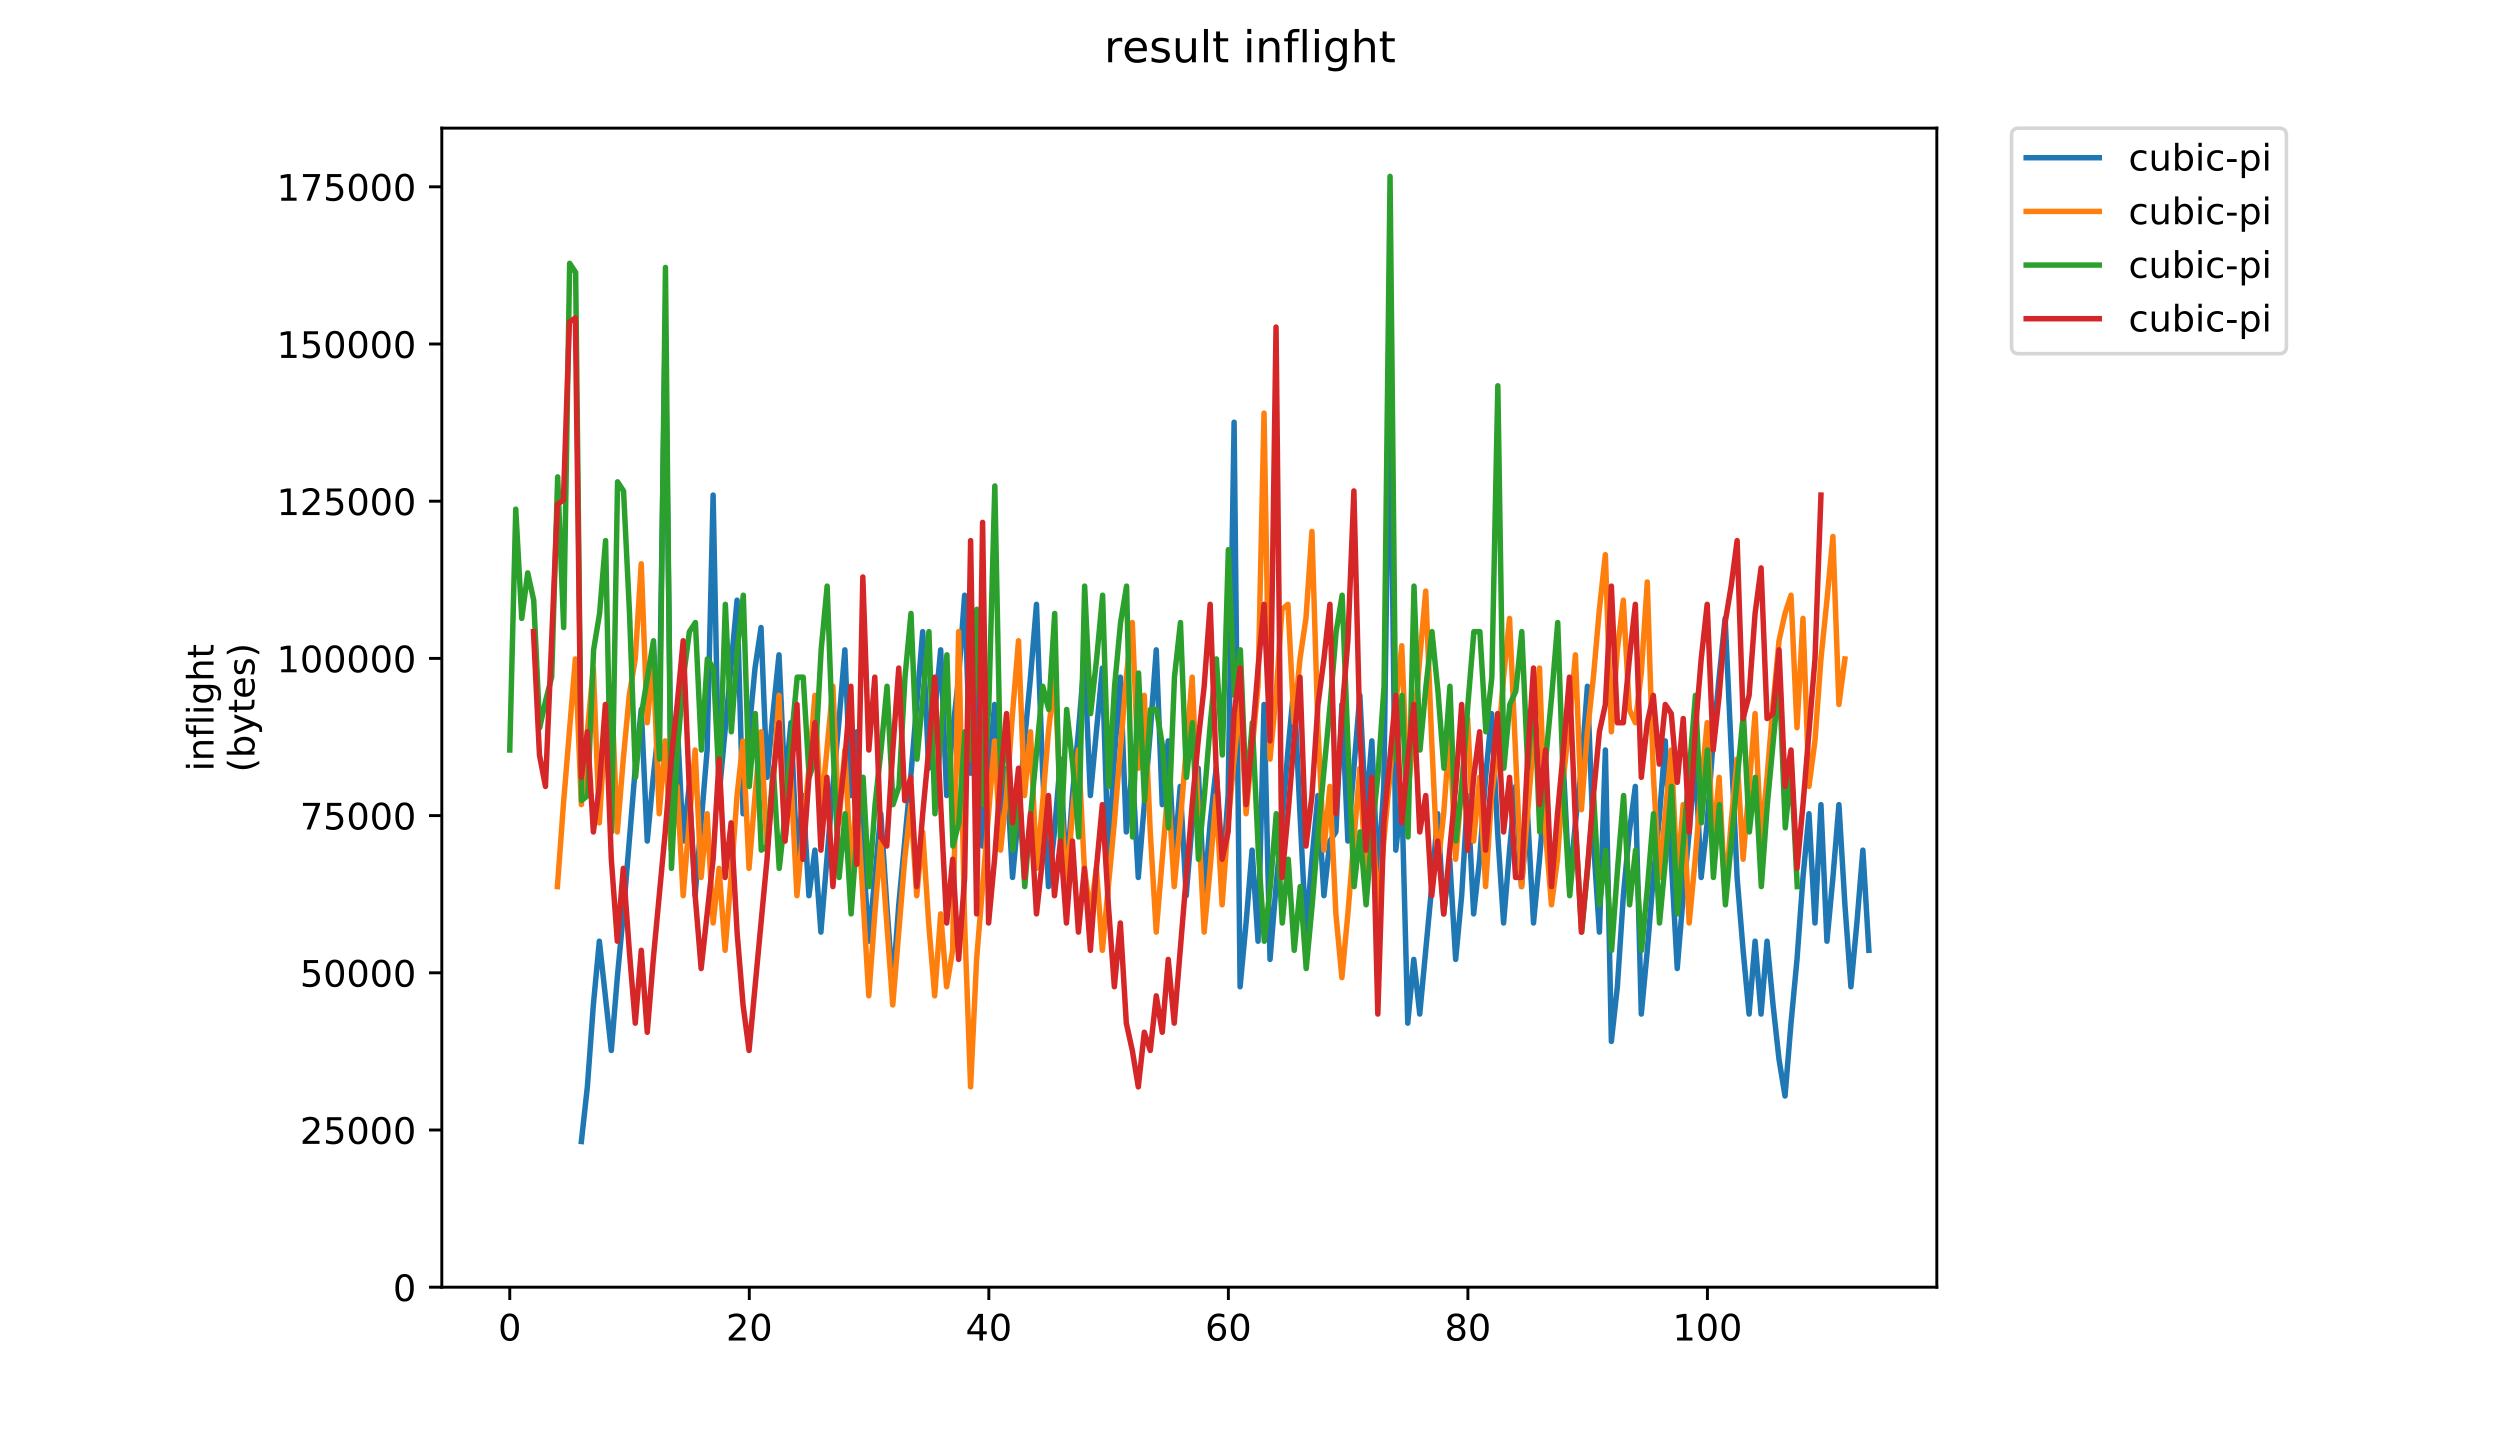 <?xml version="1.0" encoding="utf-8" standalone="no"?>
<!DOCTYPE svg PUBLIC "-//W3C//DTD SVG 1.1//EN"
  "http://www.w3.org/Graphics/SVG/1.1/DTD/svg11.dtd">
<!-- Created with matplotlib (https://matplotlib.org/) -->
<svg height="396pt" version="1.1" viewBox="0 0 684 396" width="684pt" xmlns="http://www.w3.org/2000/svg" xmlns:xlink="http://www.w3.org/1999/xlink">
 <defs>
  <style type="text/css">
*{stroke-linecap:butt;stroke-linejoin:round;}
  </style>
 </defs>
 <g id="figure_1">
  <g id="patch_1">
   <path d="M 0 396 
L 684 396 
L 684 0 
L 0 0 
z
" style="fill:#ffffff;"/>
  </g>
  <g id="axes_1">
   <g id="patch_2">
    <path d="M 120.879 352.174 
L 529.913 352.174 
L 529.913 35.062 
L 120.879 35.062 
z
" style="fill:#ffffff;"/>
   </g>
   <g id="matplotlib.axis_1">
    <g id="xtick_1">
     <g id="line2d_1">
      <defs>
       <path d="M 0 0 
L 0 3.5 
" id="m57d7cd9135" style="stroke:#000000;stroke-width:0.8;"/>
      </defs>
      <g>
       <use style="stroke:#000000;stroke-width:0.8;" x="139.471" xlink:href="#m57d7cd9135" y="352.174"/>
      </g>
     </g>
     <g id="text_1">
      <!-- 0 -->
      <defs>
       <path d="M 31.781 66.406 
Q 24.172 66.406 20.328 58.906 
Q 16.5 51.422 16.5 36.375 
Q 16.5 21.391 20.328 13.891 
Q 24.172 6.391 31.781 6.391 
Q 39.453 6.391 43.281 13.891 
Q 47.125 21.391 47.125 36.375 
Q 47.125 51.422 43.281 58.906 
Q 39.453 66.406 31.781 66.406 
z
M 31.781 74.219 
Q 44.047 74.219 50.516 64.516 
Q 56.984 54.828 56.984 36.375 
Q 56.984 17.969 50.516 8.266 
Q 44.047 -1.422 31.781 -1.422 
Q 19.531 -1.422 13.062 8.266 
Q 6.594 17.969 6.594 36.375 
Q 6.594 54.828 13.062 64.516 
Q 19.531 74.219 31.781 74.219 
z
" id="DejaVuSans-48"/>
      </defs>
      <g transform="translate(136.29 366.773)scale(0.1 -0.1)">
       <use xlink:href="#DejaVuSans-48"/>
      </g>
     </g>
    </g>
    <g id="xtick_2">
     <g id="line2d_2">
      <g>
       <use style="stroke:#000000;stroke-width:0.8;" x="205.007" xlink:href="#m57d7cd9135" y="352.174"/>
      </g>
     </g>
     <g id="text_2">
      <!-- 20 -->
      <defs>
       <path d="M 19.188 8.297 
L 53.609 8.297 
L 53.609 0 
L 7.328 0 
L 7.328 8.297 
Q 12.938 14.109 22.625 23.891 
Q 32.328 33.688 34.812 36.531 
Q 39.547 41.844 41.422 45.531 
Q 43.312 49.219 43.312 52.781 
Q 43.312 58.594 39.234 62.25 
Q 35.156 65.922 28.609 65.922 
Q 23.969 65.922 18.812 64.312 
Q 13.672 62.703 7.812 59.422 
L 7.812 69.391 
Q 13.766 71.781 18.938 73 
Q 24.125 74.219 28.422 74.219 
Q 39.75 74.219 46.484 68.547 
Q 53.219 62.891 53.219 53.422 
Q 53.219 48.922 51.531 44.891 
Q 49.859 40.875 45.406 35.406 
Q 44.188 33.984 37.641 27.219 
Q 31.109 20.453 19.188 8.297 
z
" id="DejaVuSans-50"/>
      </defs>
      <g transform="translate(198.645 366.773)scale(0.1 -0.1)">
       <use xlink:href="#DejaVuSans-50"/>
       <use x="63.623" xlink:href="#DejaVuSans-48"/>
      </g>
     </g>
    </g>
    <g id="xtick_3">
     <g id="line2d_3">
      <g>
       <use style="stroke:#000000;stroke-width:0.8;" x="270.544" xlink:href="#m57d7cd9135" y="352.174"/>
      </g>
     </g>
     <g id="text_3">
      <!-- 40 -->
      <defs>
       <path d="M 37.797 64.312 
L 12.891 25.391 
L 37.797 25.391 
z
M 35.203 72.906 
L 47.609 72.906 
L 47.609 25.391 
L 58.016 25.391 
L 58.016 17.188 
L 47.609 17.188 
L 47.609 0 
L 37.797 0 
L 37.797 17.188 
L 4.891 17.188 
L 4.891 26.703 
z
" id="DejaVuSans-52"/>
      </defs>
      <g transform="translate(264.181 366.773)scale(0.1 -0.1)">
       <use xlink:href="#DejaVuSans-52"/>
       <use x="63.623" xlink:href="#DejaVuSans-48"/>
      </g>
     </g>
    </g>
    <g id="xtick_4">
     <g id="line2d_4">
      <g>
       <use style="stroke:#000000;stroke-width:0.8;" x="336.08" xlink:href="#m57d7cd9135" y="352.174"/>
      </g>
     </g>
     <g id="text_4">
      <!-- 60 -->
      <defs>
       <path d="M 33.016 40.375 
Q 26.375 40.375 22.484 35.828 
Q 18.609 31.297 18.609 23.391 
Q 18.609 15.531 22.484 10.953 
Q 26.375 6.391 33.016 6.391 
Q 39.656 6.391 43.531 10.953 
Q 47.406 15.531 47.406 23.391 
Q 47.406 31.297 43.531 35.828 
Q 39.656 40.375 33.016 40.375 
z
M 52.594 71.297 
L 52.594 62.312 
Q 48.875 64.062 45.094 64.984 
Q 41.312 65.922 37.594 65.922 
Q 27.828 65.922 22.672 59.328 
Q 17.531 52.734 16.797 39.406 
Q 19.672 43.656 24.016 45.922 
Q 28.375 48.188 33.594 48.188 
Q 44.578 48.188 50.953 41.516 
Q 57.328 34.859 57.328 23.391 
Q 57.328 12.156 50.688 5.359 
Q 44.047 -1.422 33.016 -1.422 
Q 20.359 -1.422 13.672 8.266 
Q 6.984 17.969 6.984 36.375 
Q 6.984 53.656 15.188 63.938 
Q 23.391 74.219 37.203 74.219 
Q 40.922 74.219 44.703 73.484 
Q 48.484 72.75 52.594 71.297 
z
" id="DejaVuSans-54"/>
      </defs>
      <g transform="translate(329.717 366.773)scale(0.1 -0.1)">
       <use xlink:href="#DejaVuSans-54"/>
       <use x="63.623" xlink:href="#DejaVuSans-48"/>
      </g>
     </g>
    </g>
    <g id="xtick_5">
     <g id="line2d_5">
      <g>
       <use style="stroke:#000000;stroke-width:0.8;" x="401.616" xlink:href="#m57d7cd9135" y="352.174"/>
      </g>
     </g>
     <g id="text_5">
      <!-- 80 -->
      <defs>
       <path d="M 31.781 34.625 
Q 24.75 34.625 20.719 30.859 
Q 16.703 27.094 16.703 20.516 
Q 16.703 13.922 20.719 10.156 
Q 24.75 6.391 31.781 6.391 
Q 38.812 6.391 42.859 10.172 
Q 46.922 13.969 46.922 20.516 
Q 46.922 27.094 42.891 30.859 
Q 38.875 34.625 31.781 34.625 
z
M 21.922 38.812 
Q 15.578 40.375 12.031 44.719 
Q 8.5 49.078 8.5 55.328 
Q 8.5 64.062 14.719 69.141 
Q 20.953 74.219 31.781 74.219 
Q 42.672 74.219 48.875 69.141 
Q 55.078 64.062 55.078 55.328 
Q 55.078 49.078 51.531 44.719 
Q 48 40.375 41.703 38.812 
Q 48.828 37.156 52.797 32.312 
Q 56.781 27.484 56.781 20.516 
Q 56.781 9.906 50.312 4.234 
Q 43.844 -1.422 31.781 -1.422 
Q 19.734 -1.422 13.25 4.234 
Q 6.781 9.906 6.781 20.516 
Q 6.781 27.484 10.781 32.312 
Q 14.797 37.156 21.922 38.812 
z
M 18.312 54.391 
Q 18.312 48.734 21.844 45.562 
Q 25.391 42.391 31.781 42.391 
Q 38.141 42.391 41.719 45.562 
Q 45.312 48.734 45.312 54.391 
Q 45.312 60.062 41.719 63.234 
Q 38.141 66.406 31.781 66.406 
Q 25.391 66.406 21.844 63.234 
Q 18.312 60.062 18.312 54.391 
z
" id="DejaVuSans-56"/>
      </defs>
      <g transform="translate(395.254 366.773)scale(0.1 -0.1)">
       <use xlink:href="#DejaVuSans-56"/>
       <use x="63.623" xlink:href="#DejaVuSans-48"/>
      </g>
     </g>
    </g>
    <g id="xtick_6">
     <g id="line2d_6">
      <g>
       <use style="stroke:#000000;stroke-width:0.8;" x="467.152" xlink:href="#m57d7cd9135" y="352.174"/>
      </g>
     </g>
     <g id="text_6">
      <!-- 100 -->
      <defs>
       <path d="M 12.406 8.297 
L 28.516 8.297 
L 28.516 63.922 
L 10.984 60.406 
L 10.984 69.391 
L 28.422 72.906 
L 38.281 72.906 
L 38.281 8.297 
L 54.391 8.297 
L 54.391 0 
L 12.406 0 
z
" id="DejaVuSans-49"/>
      </defs>
      <g transform="translate(457.609 366.773)scale(0.1 -0.1)">
       <use xlink:href="#DejaVuSans-49"/>
       <use x="63.623" xlink:href="#DejaVuSans-48"/>
       <use x="127.246" xlink:href="#DejaVuSans-48"/>
      </g>
     </g>
    </g>
   </g>
   <g id="matplotlib.axis_2">
    <g id="ytick_1">
     <g id="line2d_7">
      <defs>
       <path d="M 0 0 
L -3.5 0 
" id="m0529a0fc37" style="stroke:#000000;stroke-width:0.8;"/>
      </defs>
      <g>
       <use style="stroke:#000000;stroke-width:0.8;" x="120.879" xlink:href="#m0529a0fc37" y="352.174"/>
      </g>
     </g>
     <g id="text_7">
      <!-- 0 -->
      <g transform="translate(107.516 355.973)scale(0.1 -0.1)">
       <use xlink:href="#DejaVuSans-48"/>
      </g>
     </g>
    </g>
    <g id="ytick_2">
     <g id="line2d_8">
      <g>
       <use style="stroke:#000000;stroke-width:0.8;" x="120.879" xlink:href="#m0529a0fc37" y="309.166"/>
      </g>
     </g>
     <g id="text_8">
      <!-- 25000 -->
      <defs>
       <path d="M 10.797 72.906 
L 49.516 72.906 
L 49.516 64.594 
L 19.828 64.594 
L 19.828 46.734 
Q 21.969 47.469 24.109 47.828 
Q 26.266 48.188 28.422 48.188 
Q 40.625 48.188 47.75 41.5 
Q 54.891 34.812 54.891 23.391 
Q 54.891 11.625 47.562 5.094 
Q 40.234 -1.422 26.906 -1.422 
Q 22.312 -1.422 17.547 -0.641 
Q 12.797 0.141 7.719 1.703 
L 7.719 11.625 
Q 12.109 9.234 16.797 8.062 
Q 21.484 6.891 26.703 6.891 
Q 35.156 6.891 40.078 11.328 
Q 45.016 15.766 45.016 23.391 
Q 45.016 31 40.078 35.438 
Q 35.156 39.891 26.703 39.891 
Q 22.75 39.891 18.812 39.016 
Q 14.891 38.141 10.797 36.281 
z
" id="DejaVuSans-53"/>
      </defs>
      <g transform="translate(82.066 312.965)scale(0.1 -0.1)">
       <use xlink:href="#DejaVuSans-50"/>
       <use x="63.623" xlink:href="#DejaVuSans-53"/>
       <use x="127.246" xlink:href="#DejaVuSans-48"/>
       <use x="190.869" xlink:href="#DejaVuSans-48"/>
       <use x="254.492" xlink:href="#DejaVuSans-48"/>
      </g>
     </g>
    </g>
    <g id="ytick_3">
     <g id="line2d_9">
      <g>
       <use style="stroke:#000000;stroke-width:0.8;" x="120.879" xlink:href="#m0529a0fc37" y="266.157"/>
      </g>
     </g>
     <g id="text_9">
      <!-- 50000 -->
      <g transform="translate(82.066 269.956)scale(0.1 -0.1)">
       <use xlink:href="#DejaVuSans-53"/>
       <use x="63.623" xlink:href="#DejaVuSans-48"/>
       <use x="127.246" xlink:href="#DejaVuSans-48"/>
       <use x="190.869" xlink:href="#DejaVuSans-48"/>
       <use x="254.492" xlink:href="#DejaVuSans-48"/>
      </g>
     </g>
    </g>
    <g id="ytick_4">
     <g id="line2d_10">
      <g>
       <use style="stroke:#000000;stroke-width:0.8;" x="120.879" xlink:href="#m0529a0fc37" y="223.148"/>
      </g>
     </g>
     <g id="text_10">
      <!-- 75000 -->
      <defs>
       <path d="M 8.203 72.906 
L 55.078 72.906 
L 55.078 68.703 
L 28.609 0 
L 18.312 0 
L 43.219 64.594 
L 8.203 64.594 
z
" id="DejaVuSans-55"/>
      </defs>
      <g transform="translate(82.066 226.948)scale(0.1 -0.1)">
       <use xlink:href="#DejaVuSans-55"/>
       <use x="63.623" xlink:href="#DejaVuSans-53"/>
       <use x="127.246" xlink:href="#DejaVuSans-48"/>
       <use x="190.869" xlink:href="#DejaVuSans-48"/>
       <use x="254.492" xlink:href="#DejaVuSans-48"/>
      </g>
     </g>
    </g>
    <g id="ytick_5">
     <g id="line2d_11">
      <g>
       <use style="stroke:#000000;stroke-width:0.8;" x="120.879" xlink:href="#m0529a0fc37" y="180.14"/>
      </g>
     </g>
     <g id="text_11">
      <!-- 100000 -->
      <g transform="translate(75.704 183.939)scale(0.1 -0.1)">
       <use xlink:href="#DejaVuSans-49"/>
       <use x="63.623" xlink:href="#DejaVuSans-48"/>
       <use x="127.246" xlink:href="#DejaVuSans-48"/>
       <use x="190.869" xlink:href="#DejaVuSans-48"/>
       <use x="254.492" xlink:href="#DejaVuSans-48"/>
       <use x="318.115" xlink:href="#DejaVuSans-48"/>
      </g>
     </g>
    </g>
    <g id="ytick_6">
     <g id="line2d_12">
      <g>
       <use style="stroke:#000000;stroke-width:0.8;" x="120.879" xlink:href="#m0529a0fc37" y="137.131"/>
      </g>
     </g>
     <g id="text_12">
      <!-- 125000 -->
      <g transform="translate(75.704 140.93)scale(0.1 -0.1)">
       <use xlink:href="#DejaVuSans-49"/>
       <use x="63.623" xlink:href="#DejaVuSans-50"/>
       <use x="127.246" xlink:href="#DejaVuSans-53"/>
       <use x="190.869" xlink:href="#DejaVuSans-48"/>
       <use x="254.492" xlink:href="#DejaVuSans-48"/>
       <use x="318.115" xlink:href="#DejaVuSans-48"/>
      </g>
     </g>
    </g>
    <g id="ytick_7">
     <g id="line2d_13">
      <g>
       <use style="stroke:#000000;stroke-width:0.8;" x="120.879" xlink:href="#m0529a0fc37" y="94.123"/>
      </g>
     </g>
     <g id="text_13">
      <!-- 150000 -->
      <g transform="translate(75.704 97.922)scale(0.1 -0.1)">
       <use xlink:href="#DejaVuSans-49"/>
       <use x="63.623" xlink:href="#DejaVuSans-53"/>
       <use x="127.246" xlink:href="#DejaVuSans-48"/>
       <use x="190.869" xlink:href="#DejaVuSans-48"/>
       <use x="254.492" xlink:href="#DejaVuSans-48"/>
       <use x="318.115" xlink:href="#DejaVuSans-48"/>
      </g>
     </g>
    </g>
    <g id="ytick_8">
     <g id="line2d_14">
      <g>
       <use style="stroke:#000000;stroke-width:0.8;" x="120.879" xlink:href="#m0529a0fc37" y="51.114"/>
      </g>
     </g>
     <g id="text_14">
      <!-- 175000 -->
      <g transform="translate(75.704 54.913)scale(0.1 -0.1)">
       <use xlink:href="#DejaVuSans-49"/>
       <use x="63.623" xlink:href="#DejaVuSans-55"/>
       <use x="127.246" xlink:href="#DejaVuSans-53"/>
       <use x="190.869" xlink:href="#DejaVuSans-48"/>
       <use x="254.492" xlink:href="#DejaVuSans-48"/>
       <use x="318.115" xlink:href="#DejaVuSans-48"/>
      </g>
     </g>
    </g>
    <g id="text_15">
     <!-- inflight -->
     <defs>
      <path d="M 9.422 54.688 
L 18.406 54.688 
L 18.406 0 
L 9.422 0 
z
M 9.422 75.984 
L 18.406 75.984 
L 18.406 64.594 
L 9.422 64.594 
z
" id="DejaVuSans-105"/>
      <path d="M 54.891 33.016 
L 54.891 0 
L 45.906 0 
L 45.906 32.719 
Q 45.906 40.484 42.875 44.328 
Q 39.844 48.188 33.797 48.188 
Q 26.516 48.188 22.312 43.547 
Q 18.109 38.922 18.109 30.906 
L 18.109 0 
L 9.078 0 
L 9.078 54.688 
L 18.109 54.688 
L 18.109 46.188 
Q 21.344 51.125 25.703 53.562 
Q 30.078 56 35.797 56 
Q 45.219 56 50.047 50.172 
Q 54.891 44.344 54.891 33.016 
z
" id="DejaVuSans-110"/>
      <path d="M 37.109 75.984 
L 37.109 68.5 
L 28.516 68.5 
Q 23.688 68.5 21.797 66.547 
Q 19.922 64.594 19.922 59.516 
L 19.922 54.688 
L 34.719 54.688 
L 34.719 47.703 
L 19.922 47.703 
L 19.922 0 
L 10.891 0 
L 10.891 47.703 
L 2.297 47.703 
L 2.297 54.688 
L 10.891 54.688 
L 10.891 58.5 
Q 10.891 67.625 15.141 71.797 
Q 19.391 75.984 28.609 75.984 
z
" id="DejaVuSans-102"/>
      <path d="M 9.422 75.984 
L 18.406 75.984 
L 18.406 0 
L 9.422 0 
z
" id="DejaVuSans-108"/>
      <path d="M 45.406 27.984 
Q 45.406 37.75 41.375 43.109 
Q 37.359 48.484 30.078 48.484 
Q 22.859 48.484 18.828 43.109 
Q 14.797 37.75 14.797 27.984 
Q 14.797 18.266 18.828 12.891 
Q 22.859 7.516 30.078 7.516 
Q 37.359 7.516 41.375 12.891 
Q 45.406 18.266 45.406 27.984 
z
M 54.391 6.781 
Q 54.391 -7.172 48.188 -13.984 
Q 42 -20.797 29.203 -20.797 
Q 24.469 -20.797 20.266 -20.094 
Q 16.062 -19.391 12.109 -17.922 
L 12.109 -9.188 
Q 16.062 -11.328 19.922 -12.344 
Q 23.781 -13.375 27.781 -13.375 
Q 36.625 -13.375 41.016 -8.766 
Q 45.406 -4.156 45.406 5.172 
L 45.406 9.625 
Q 42.625 4.781 38.281 2.391 
Q 33.938 0 27.875 0 
Q 17.828 0 11.672 7.656 
Q 5.516 15.328 5.516 27.984 
Q 5.516 40.672 11.672 48.328 
Q 17.828 56 27.875 56 
Q 33.938 56 38.281 53.609 
Q 42.625 51.219 45.406 46.391 
L 45.406 54.688 
L 54.391 54.688 
z
" id="DejaVuSans-103"/>
      <path d="M 54.891 33.016 
L 54.891 0 
L 45.906 0 
L 45.906 32.719 
Q 45.906 40.484 42.875 44.328 
Q 39.844 48.188 33.797 48.188 
Q 26.516 48.188 22.312 43.547 
Q 18.109 38.922 18.109 30.906 
L 18.109 0 
L 9.078 0 
L 9.078 75.984 
L 18.109 75.984 
L 18.109 46.188 
Q 21.344 51.125 25.703 53.562 
Q 30.078 56 35.797 56 
Q 45.219 56 50.047 50.172 
Q 54.891 44.344 54.891 33.016 
z
" id="DejaVuSans-104"/>
      <path d="M 18.312 70.219 
L 18.312 54.688 
L 36.812 54.688 
L 36.812 47.703 
L 18.312 47.703 
L 18.312 18.016 
Q 18.312 11.328 20.141 9.422 
Q 21.969 7.516 27.594 7.516 
L 36.812 7.516 
L 36.812 0 
L 27.594 0 
Q 17.188 0 13.234 3.875 
Q 9.281 7.766 9.281 18.016 
L 9.281 47.703 
L 2.688 47.703 
L 2.688 54.688 
L 9.281 54.688 
L 9.281 70.219 
z
" id="DejaVuSans-116"/>
     </defs>
     <g transform="translate(58.426 211.018)rotate(-90)scale(0.1 -0.1)">
      <use xlink:href="#DejaVuSans-105"/>
      <use x="27.783" xlink:href="#DejaVuSans-110"/>
      <use x="91.162" xlink:href="#DejaVuSans-102"/>
      <use x="126.367" xlink:href="#DejaVuSans-108"/>
      <use x="154.15" xlink:href="#DejaVuSans-105"/>
      <use x="181.934" xlink:href="#DejaVuSans-103"/>
      <use x="245.41" xlink:href="#DejaVuSans-104"/>
      <use x="308.789" xlink:href="#DejaVuSans-116"/>
     </g>
     <!-- (bytes) -->
     <defs>
      <path d="M 31 75.875 
Q 24.469 64.656 21.281 53.656 
Q 18.109 42.672 18.109 31.391 
Q 18.109 20.125 21.312 9.062 
Q 24.516 -2 31 -13.188 
L 23.188 -13.188 
Q 15.875 -1.703 12.234 9.375 
Q 8.594 20.453 8.594 31.391 
Q 8.594 42.281 12.203 53.312 
Q 15.828 64.359 23.188 75.875 
z
" id="DejaVuSans-40"/>
      <path d="M 48.688 27.297 
Q 48.688 37.203 44.609 42.844 
Q 40.531 48.484 33.406 48.484 
Q 26.266 48.484 22.188 42.844 
Q 18.109 37.203 18.109 27.297 
Q 18.109 17.391 22.188 11.75 
Q 26.266 6.109 33.406 6.109 
Q 40.531 6.109 44.609 11.75 
Q 48.688 17.391 48.688 27.297 
z
M 18.109 46.391 
Q 20.953 51.266 25.266 53.625 
Q 29.594 56 35.594 56 
Q 45.562 56 51.781 48.094 
Q 58.016 40.188 58.016 27.297 
Q 58.016 14.406 51.781 6.484 
Q 45.562 -1.422 35.594 -1.422 
Q 29.594 -1.422 25.266 0.953 
Q 20.953 3.328 18.109 8.203 
L 18.109 0 
L 9.078 0 
L 9.078 75.984 
L 18.109 75.984 
z
" id="DejaVuSans-98"/>
      <path d="M 32.172 -5.078 
Q 28.375 -14.844 24.75 -17.812 
Q 21.141 -20.797 15.094 -20.797 
L 7.906 -20.797 
L 7.906 -13.281 
L 13.188 -13.281 
Q 16.891 -13.281 18.938 -11.516 
Q 21 -9.766 23.484 -3.219 
L 25.094 0.875 
L 2.984 54.688 
L 12.5 54.688 
L 29.594 11.922 
L 46.688 54.688 
L 56.203 54.688 
z
" id="DejaVuSans-121"/>
      <path d="M 56.203 29.594 
L 56.203 25.203 
L 14.891 25.203 
Q 15.484 15.922 20.484 11.062 
Q 25.484 6.203 34.422 6.203 
Q 39.594 6.203 44.453 7.469 
Q 49.312 8.734 54.109 11.281 
L 54.109 2.781 
Q 49.266 0.734 44.188 -0.344 
Q 39.109 -1.422 33.891 -1.422 
Q 20.797 -1.422 13.156 6.188 
Q 5.516 13.812 5.516 26.812 
Q 5.516 40.234 12.766 48.109 
Q 20.016 56 32.328 56 
Q 43.359 56 49.781 48.891 
Q 56.203 41.797 56.203 29.594 
z
M 47.219 32.234 
Q 47.125 39.594 43.094 43.984 
Q 39.062 48.391 32.422 48.391 
Q 24.906 48.391 20.391 44.141 
Q 15.875 39.891 15.188 32.172 
z
" id="DejaVuSans-101"/>
      <path d="M 44.281 53.078 
L 44.281 44.578 
Q 40.484 46.531 36.375 47.5 
Q 32.281 48.484 27.875 48.484 
Q 21.188 48.484 17.844 46.438 
Q 14.5 44.391 14.5 40.281 
Q 14.5 37.156 16.891 35.375 
Q 19.281 33.594 26.516 31.984 
L 29.594 31.297 
Q 39.156 29.25 43.188 25.516 
Q 47.219 21.781 47.219 15.094 
Q 47.219 7.469 41.188 3.016 
Q 35.156 -1.422 24.609 -1.422 
Q 20.219 -1.422 15.453 -0.562 
Q 10.688 0.297 5.422 2 
L 5.422 11.281 
Q 10.406 8.688 15.234 7.391 
Q 20.062 6.109 24.812 6.109 
Q 31.156 6.109 34.562 8.281 
Q 37.984 10.453 37.984 14.406 
Q 37.984 18.062 35.516 20.016 
Q 33.062 21.969 24.703 23.781 
L 21.578 24.516 
Q 13.234 26.266 9.516 29.906 
Q 5.812 33.547 5.812 39.891 
Q 5.812 47.609 11.281 51.797 
Q 16.75 56 26.812 56 
Q 31.781 56 36.172 55.266 
Q 40.578 54.547 44.281 53.078 
z
" id="DejaVuSans-115"/>
      <path d="M 8.016 75.875 
L 15.828 75.875 
Q 23.141 64.359 26.781 53.312 
Q 30.422 42.281 30.422 31.391 
Q 30.422 20.453 26.781 9.375 
Q 23.141 -1.703 15.828 -13.188 
L 8.016 -13.188 
Q 14.5 -2 17.703 9.062 
Q 20.906 20.125 20.906 31.391 
Q 20.906 42.672 17.703 53.656 
Q 14.5 64.656 8.016 75.875 
z
" id="DejaVuSans-41"/>
     </defs>
     <g transform="translate(69.624 211.295)rotate(-90)scale(0.1 -0.1)">
      <use xlink:href="#DejaVuSans-40"/>
      <use x="39.014" xlink:href="#DejaVuSans-98"/>
      <use x="102.49" xlink:href="#DejaVuSans-121"/>
      <use x="161.67" xlink:href="#DejaVuSans-116"/>
      <use x="200.879" xlink:href="#DejaVuSans-101"/>
      <use x="262.402" xlink:href="#DejaVuSans-115"/>
      <use x="314.502" xlink:href="#DejaVuSans-41"/>
     </g>
    </g>
   </g>
   <g id="line2d_15">
    <path clip-path="url(#pc0e8bfff4a)" d="M 159.063 312.317 
L 160.702 297.371 
L 162.34 274.951 
L 163.978 257.514 
L 167.255 287.407 
L 168.894 267.478 
L 170.532 250.041 
L 173.809 210.184 
L 175.447 194.109 
L 177.086 230.112 
L 178.724 212.675 
L 180.362 197.729 
L 182.001 90.613 
L 183.639 215.166 
L 185.278 197.729 
L 186.916 230.112 
L 188.554 215.166 
L 190.193 245.059 
L 193.47 205.202 
L 195.108 135.452 
L 196.746 217.657 
L 201.662 164.216 
L 203.3 222.639 
L 204.939 200.22 
L 206.577 182.782 
L 208.215 171.689 
L 209.854 212.675 
L 211.492 195.238 
L 213.131 179.163 
L 214.769 215.166 
L 216.407 197.729 
L 218.046 235.094 
L 219.684 217.657 
L 221.323 245.059 
L 222.961 232.603 
L 224.599 255.023 
L 227.876 215.166 
L 229.515 197.729 
L 231.153 177.8 
L 232.791 217.657 
L 234.43 200.22 
L 236.068 232.603 
L 237.707 257.514 
L 240.983 222.639 
L 242.622 247.55 
L 244.26 269.969 
L 245.899 247.55 
L 249.175 212.675 
L 252.452 172.818 
L 254.091 210.184 
L 255.729 195.238 
L 257.368 177.8 
L 259.006 217.657 
L 260.644 200.22 
L 262.283 185.273 
L 263.921 162.854 
L 265.56 211.546 
L 267.198 187.764 
L 268.836 231.475 
L 272.113 192.746 
L 273.752 227.621 
L 275.39 210.184 
L 277.028 240.077 
L 278.667 222.639 
L 280.305 202.711 
L 281.944 185.273 
L 283.582 165.345 
L 285.22 210.184 
L 286.859 242.568 
L 288.497 227.621 
L 290.136 207.693 
L 291.774 240.077 
L 293.412 217.657 
L 295.051 200.22 
L 296.689 180.291 
L 298.328 217.657 
L 301.604 182.782 
L 303.243 235.094 
L 304.881 207.693 
L 306.52 185.273 
L 308.158 227.621 
L 309.797 210.184 
L 311.435 240.077 
L 314.712 200.22 
L 316.35 177.8 
L 317.989 220.148 
L 319.627 202.711 
L 321.265 235.094 
L 322.904 215.166 
L 324.542 245.059 
L 326.181 225.13 
L 327.819 210.184 
L 329.457 245.059 
L 331.096 225.13 
L 332.734 210.184 
L 334.373 240.077 
L 336.011 217.657 
L 337.649 115.524 
L 339.288 269.969 
L 340.926 252.532 
L 342.565 232.603 
L 344.203 257.514 
L 345.841 192.746 
L 347.48 262.496 
L 349.118 242.568 
L 350.757 225.13 
L 352.395 205.202 
L 354.033 187.764 
L 355.672 222.639 
L 357.31 255.023 
L 358.949 235.094 
L 360.587 217.657 
L 362.226 245.059 
L 363.864 230.112 
L 365.502 227.621 
L 367.141 192.746 
L 368.779 230.112 
L 372.056 190.255 
L 373.694 222.639 
L 375.333 202.711 
L 376.971 240.077 
L 378.61 215.166 
L 380.248 98.086 
L 381.886 232.603 
L 383.525 217.657 
L 385.163 279.933 
L 386.802 262.496 
L 388.44 277.442 
L 391.717 242.568 
L 393.355 222.639 
L 394.994 250.041 
L 396.632 235.094 
L 398.27 262.496 
L 399.909 245.059 
L 401.547 217.657 
L 403.186 250.041 
L 404.824 235.094 
L 406.462 212.675 
L 408.101 195.238 
L 409.739 227.621 
L 411.378 252.532 
L 413.016 232.603 
L 414.655 215.166 
L 416.293 242.568 
L 417.931 222.639 
L 419.57 252.532 
L 421.208 235.094 
L 422.847 215.166 
L 424.485 245.059 
L 427.762 210.184 
L 429.4 242.568 
L 431.039 225.13 
L 432.677 210.184 
L 434.315 187.764 
L 435.954 230.112 
L 437.592 255.023 
L 439.231 205.202 
L 440.869 284.916 
L 442.507 269.969 
L 444.146 245.059 
L 445.784 227.621 
L 447.423 215.166 
L 449.061 277.442 
L 450.699 260.005 
L 452.338 240.077 
L 453.976 224.002 
L 455.615 202.711 
L 457.253 235.094 
L 458.891 264.987 
L 460.53 245.059 
L 462.168 227.621 
L 463.807 207.693 
L 465.445 240.077 
L 467.084 225.13 
L 468.722 202.711 
L 470.36 185.273 
L 471.999 169.198 
L 475.276 240.077 
L 476.914 260.005 
L 478.552 277.442 
L 480.191 257.514 
L 481.829 277.442 
L 483.468 257.514 
L 485.106 274.951 
L 486.744 289.898 
L 488.383 299.862 
L 490.021 279.933 
L 491.66 262.496 
L 493.298 240.077 
L 494.936 222.639 
L 496.575 252.532 
L 498.213 220.148 
L 499.852 257.514 
L 501.49 240.077 
L 503.128 220.148 
L 504.767 247.55 
L 506.405 269.969 
L 508.044 252.532 
L 509.682 232.603 
L 511.32 260.005 
L 511.32 260.005 
" style="fill:none;stroke:#1f77b4;stroke-linecap:square;stroke-width:1.5;"/>
   </g>
   <g id="line2d_16">
    <path clip-path="url(#pc0e8bfff4a)" d="M 152.506 242.568 
L 154.145 220.148 
L 157.421 180.291 
L 159.06 220.148 
L 160.698 200.22 
L 162.337 182.782 
L 163.975 225.13 
L 165.613 199.091 
L 167.252 187.764 
L 168.89 227.621 
L 170.529 207.693 
L 172.167 190.255 
L 173.806 180.291 
L 175.444 154.252 
L 177.082 197.729 
L 178.721 180.291 
L 180.359 222.639 
L 181.998 202.711 
L 183.636 232.603 
L 185.274 215.166 
L 186.913 245.059 
L 190.19 205.202 
L 191.828 240.077 
L 193.466 222.639 
L 195.105 252.532 
L 196.743 237.586 
L 198.382 260.005 
L 200.02 240.077 
L 201.658 217.657 
L 203.297 202.711 
L 204.935 237.586 
L 206.574 217.657 
L 208.212 200.22 
L 209.85 232.603 
L 211.489 215.166 
L 213.127 190.255 
L 214.766 230.112 
L 216.404 212.675 
L 218.042 245.059 
L 221.319 210.184 
L 222.958 190.255 
L 224.596 222.639 
L 227.873 187.764 
L 229.511 225.13 
L 231.15 205.202 
L 232.788 237.586 
L 234.427 217.657 
L 237.703 272.46 
L 239.342 250.041 
L 240.98 230.112 
L 244.257 274.951 
L 247.534 235.094 
L 249.172 220.148 
L 250.811 245.059 
L 252.449 227.621 
L 254.087 252.532 
L 255.726 272.46 
L 257.364 250.041 
L 259.003 269.969 
L 260.641 260.005 
L 262.279 172.818 
L 263.918 252.532 
L 265.556 297.371 
L 267.195 262.496 
L 272.11 202.711 
L 273.748 232.603 
L 275.387 217.657 
L 277.025 195.238 
L 278.664 175.309 
L 280.302 217.657 
L 281.94 200.22 
L 283.579 237.586 
L 285.217 220.148 
L 286.856 200.22 
L 288.494 185.273 
L 290.132 217.657 
L 291.771 242.568 
L 293.409 222.639 
L 295.048 205.202 
L 296.686 237.586 
L 298.324 250.041 
L 299.963 237.586 
L 301.601 260.005 
L 304.878 225.13 
L 308.155 185.273 
L 309.793 170.327 
L 311.432 210.184 
L 313.07 190.255 
L 314.708 227.621 
L 316.347 255.023 
L 319.624 215.166 
L 321.262 242.568 
L 322.9 225.13 
L 326.177 185.273 
L 327.816 222.639 
L 329.454 255.023 
L 331.093 237.586 
L 332.731 217.657 
L 334.369 247.55 
L 336.008 225.13 
L 339.285 190.255 
L 340.923 222.639 
L 344.2 187.764 
L 345.838 113.033 
L 347.477 207.693 
L 349.115 190.255 
L 350.753 166.707 
L 352.392 165.345 
L 354.03 197.729 
L 355.669 180.291 
L 357.307 169.198 
L 358.945 145.416 
L 360.584 199.091 
L 362.222 232.603 
L 363.861 215.166 
L 365.499 250.041 
L 367.137 267.478 
L 368.776 250.041 
L 372.053 210.184 
L 373.691 240.077 
L 375.329 220.148 
L 376.968 250.041 
L 378.606 230.112 
L 380.245 212.675 
L 381.883 192.746 
L 383.522 176.672 
L 385.16 217.657 
L 386.798 200.22 
L 388.437 180.291 
L 390.075 161.725 
L 391.714 202.711 
L 393.352 237.586 
L 394.99 222.639 
L 396.629 200.22 
L 398.267 235.094 
L 399.906 215.166 
L 401.544 196.6 
L 403.182 230.112 
L 404.821 212.675 
L 406.459 242.568 
L 408.098 217.657 
L 409.736 205.202 
L 411.374 185.273 
L 413.013 169.198 
L 416.29 242.568 
L 421.205 182.782 
L 422.843 227.621 
L 424.482 247.55 
L 426.12 235.094 
L 427.758 212.675 
L 429.397 197.729 
L 431.035 179.163 
L 432.674 221.511 
L 434.312 200.22 
L 435.951 185.273 
L 437.589 166.707 
L 439.227 151.761 
L 440.866 200.22 
L 442.504 177.8 
L 444.143 164.216 
L 445.781 194.109 
L 447.419 197.729 
L 449.058 184.145 
L 450.696 159.234 
L 452.335 211.546 
L 453.973 240.077 
L 457.25 205.202 
L 458.888 240.077 
L 460.527 220.148 
L 462.165 252.532 
L 463.803 235.094 
L 465.442 215.166 
L 467.08 197.729 
L 468.719 230.112 
L 470.357 212.675 
L 471.995 245.059 
L 473.634 225.13 
L 475.272 207.693 
L 476.911 235.094 
L 480.187 195.238 
L 481.826 230.112 
L 483.464 212.675 
L 485.103 192.746 
L 486.741 175.309 
L 488.38 167.836 
L 490.018 162.854 
L 491.656 199.091 
L 493.295 169.198 
L 494.933 215.166 
L 496.572 202.711 
L 498.21 180.291 
L 499.848 164.216 
L 501.487 146.779 
L 503.125 192.746 
L 504.764 180.291 
L 504.764 180.291 
" style="fill:none;stroke:#ff7f0e;stroke-linecap:square;stroke-width:1.5;"/>
   </g>
   <g id="line2d_17">
    <path clip-path="url(#pc0e8bfff4a)" d="M 139.471 205.202 
L 141.109 139.306 
L 142.748 169.198 
L 144.386 156.743 
L 146.025 164.216 
L 147.663 199.091 
L 149.302 191.618 
L 150.94 185.273 
L 152.578 130.47 
L 154.217 171.689 
L 155.855 72.047 
L 157.494 74.538 
L 159.132 219.02 
L 160.77 217.657 
L 162.409 177.8 
L 164.047 167.836 
L 165.686 147.907 
L 167.324 227.621 
L 168.962 131.833 
L 170.601 134.324 
L 172.239 167.836 
L 173.878 212.675 
L 175.516 195.238 
L 178.793 175.309 
L 180.431 207.693 
L 182.07 73.176 
L 183.708 237.586 
L 185.346 205.202 
L 186.985 185.273 
L 188.623 172.818 
L 190.262 170.327 
L 191.9 205.202 
L 193.538 180.291 
L 195.177 182.782 
L 196.815 215.166 
L 198.454 165.345 
L 200.092 200.22 
L 201.731 177.8 
L 203.369 162.854 
L 205.007 215.166 
L 206.646 195.238 
L 208.284 232.603 
L 209.923 231.475 
L 211.561 210.184 
L 213.199 237.586 
L 214.838 222.639 
L 216.476 202.711 
L 218.115 185.273 
L 219.753 185.273 
L 221.391 212.675 
L 223.03 207.693 
L 224.668 177.8 
L 226.307 160.363 
L 227.945 205.202 
L 229.583 240.077 
L 231.222 222.639 
L 232.86 250.041 
L 234.499 227.621 
L 236.137 212.675 
L 237.775 242.568 
L 239.414 220.148 
L 241.052 205.202 
L 242.691 187.764 
L 244.329 220.148 
L 245.967 215.166 
L 247.606 185.273 
L 249.244 167.836 
L 250.883 207.693 
L 254.16 172.818 
L 255.798 222.639 
L 259.075 179.163 
L 260.713 231.475 
L 262.352 225.13 
L 263.99 200.22 
L 265.628 207.693 
L 267.267 166.707 
L 268.905 220.148 
L 270.544 192.746 
L 272.182 132.961 
L 273.82 215.166 
L 275.459 197.729 
L 277.097 232.603 
L 278.736 215.166 
L 280.374 242.568 
L 282.012 222.639 
L 285.289 187.764 
L 286.928 194.109 
L 288.566 167.836 
L 290.204 231.475 
L 291.843 194.109 
L 293.481 209.055 
L 295.12 228.984 
L 296.758 160.363 
L 298.396 195.238 
L 300.035 180.291 
L 301.673 162.854 
L 303.312 215.166 
L 304.95 187.764 
L 306.589 170.327 
L 308.227 160.363 
L 309.865 228.984 
L 311.504 184.145 
L 313.142 219.02 
L 314.781 194.109 
L 316.419 194.109 
L 318.057 204.073 
L 319.696 226.493 
L 321.334 185.273 
L 322.973 170.327 
L 324.611 212.675 
L 326.249 197.729 
L 327.888 235.094 
L 329.526 217.657 
L 331.165 197.729 
L 332.803 180.291 
L 334.441 206.564 
L 336.08 150.398 
L 337.718 190.255 
L 339.357 177.8 
L 340.995 217.657 
L 342.633 197.729 
L 344.272 232.603 
L 345.91 257.514 
L 347.549 242.568 
L 349.187 222.639 
L 350.825 252.532 
L 352.464 235.094 
L 354.102 260.005 
L 355.741 242.568 
L 357.379 264.987 
L 359.018 247.55 
L 360.656 227.621 
L 363.933 192.746 
L 365.571 172.818 
L 367.21 162.854 
L 368.848 205.202 
L 370.486 242.568 
L 372.125 227.621 
L 373.763 247.55 
L 375.402 227.621 
L 377.04 211.546 
L 378.678 187.764 
L 380.317 48.265 
L 381.955 207.693 
L 383.594 190.255 
L 385.232 228.984 
L 386.87 160.363 
L 388.509 205.202 
L 390.147 187.764 
L 391.786 172.818 
L 393.424 189.127 
L 395.062 210.184 
L 396.701 187.764 
L 398.339 230.112 
L 399.978 215.166 
L 401.616 192.746 
L 403.254 172.818 
L 404.893 172.818 
L 406.531 200.22 
L 408.17 185.273 
L 409.808 105.559 
L 411.447 210.184 
L 413.085 192.746 
L 414.723 189.127 
L 416.362 172.818 
L 418 210.184 
L 419.639 187.764 
L 421.277 227.621 
L 422.915 207.693 
L 424.554 190.255 
L 426.192 170.327 
L 427.831 217.657 
L 429.469 245.059 
L 431.107 227.621 
L 432.746 255.023 
L 434.384 237.586 
L 436.023 217.657 
L 437.661 247.55 
L 439.299 232.603 
L 440.938 260.005 
L 442.576 237.586 
L 444.215 217.657 
L 445.853 247.55 
L 447.491 232.603 
L 449.13 260.005 
L 450.768 242.568 
L 452.407 222.639 
L 454.045 252.532 
L 455.683 235.094 
L 457.322 215.166 
L 458.96 250.041 
L 463.876 190.255 
L 465.514 225.13 
L 467.152 205.202 
L 468.791 240.077 
L 470.429 220.148 
L 472.068 247.55 
L 476.983 195.238 
L 478.621 227.621 
L 480.26 212.675 
L 481.898 242.568 
L 483.536 220.148 
L 486.813 185.273 
L 488.452 226.493 
L 490.09 210.184 
L 491.728 242.568 
L 491.728 242.568 
" style="fill:none;stroke:#2ca02c;stroke-linecap:square;stroke-width:1.5;"/>
   </g>
   <g id="line2d_18">
    <path clip-path="url(#pc0e8bfff4a)" d="M 145.959 172.818 
L 147.598 206.564 
L 149.236 215.166 
L 152.513 137.943 
L 154.151 136.815 
L 155.79 88.122 
L 157.428 86.993 
L 159.066 212.675 
L 160.705 200.22 
L 162.343 227.621 
L 163.982 215.166 
L 165.62 192.746 
L 167.258 235.094 
L 168.897 257.514 
L 170.535 237.586 
L 172.174 260.005 
L 173.812 279.933 
L 175.45 260.005 
L 177.089 282.425 
L 178.727 262.496 
L 182.004 227.621 
L 183.643 207.693 
L 185.281 192.746 
L 186.919 175.309 
L 188.558 215.166 
L 190.196 245.059 
L 191.835 264.987 
L 195.111 235.094 
L 196.75 207.693 
L 198.388 240.077 
L 200.027 225.13 
L 201.665 255.023 
L 203.303 274.951 
L 204.942 287.407 
L 209.857 235.094 
L 211.495 212.675 
L 213.134 197.729 
L 214.772 230.112 
L 216.411 212.675 
L 218.049 192.746 
L 219.687 235.094 
L 221.326 212.675 
L 222.964 197.729 
L 224.603 232.603 
L 226.241 212.675 
L 227.879 242.568 
L 229.518 222.639 
L 231.156 207.693 
L 232.795 187.764 
L 234.433 236.457 
L 236.072 157.872 
L 237.71 205.202 
L 239.348 185.273 
L 240.987 228.984 
L 242.625 231.475 
L 244.264 205.202 
L 245.902 182.782 
L 247.54 219.02 
L 249.179 212.675 
L 250.817 242.568 
L 252.456 222.639 
L 254.094 205.202 
L 255.732 185.273 
L 257.371 220.148 
L 259.009 252.532 
L 260.648 235.094 
L 262.286 262.496 
L 263.924 240.077 
L 265.563 147.907 
L 267.201 250.041 
L 268.84 142.925 
L 270.478 252.532 
L 272.116 235.094 
L 273.755 212.675 
L 275.393 195.238 
L 277.032 225.13 
L 278.67 210.184 
L 280.308 240.077 
L 281.947 222.639 
L 283.585 250.041 
L 285.224 235.094 
L 286.862 217.657 
L 288.501 245.059 
L 290.139 230.112 
L 291.777 252.532 
L 293.416 230.112 
L 295.054 255.023 
L 296.693 237.586 
L 298.331 260.005 
L 299.969 237.586 
L 301.608 220.148 
L 303.246 247.55 
L 304.885 269.969 
L 306.523 252.532 
L 308.161 279.933 
L 309.8 287.407 
L 311.438 297.371 
L 313.077 282.425 
L 314.715 287.407 
L 316.353 272.46 
L 317.992 282.425 
L 319.63 262.496 
L 321.269 279.933 
L 326.184 220.148 
L 327.822 202.711 
L 329.461 187.764 
L 331.099 165.345 
L 332.737 210.184 
L 334.376 235.094 
L 336.014 227.621 
L 337.653 195.238 
L 339.291 182.782 
L 340.93 220.148 
L 342.568 202.711 
L 344.206 182.782 
L 345.845 165.345 
L 347.483 202.711 
L 349.122 89.485 
L 350.76 240.077 
L 352.398 222.639 
L 354.037 202.711 
L 355.675 185.273 
L 357.314 231.475 
L 358.952 217.657 
L 360.59 192.746 
L 362.229 180.291 
L 363.867 165.345 
L 365.506 222.639 
L 367.144 195.238 
L 368.782 175.309 
L 370.421 134.324 
L 372.059 200.22 
L 373.698 232.603 
L 375.336 212.675 
L 376.974 277.442 
L 378.613 225.13 
L 381.89 190.255 
L 383.528 225.13 
L 385.166 207.693 
L 386.805 192.746 
L 388.443 227.621 
L 390.082 217.657 
L 391.72 245.059 
L 393.359 230.112 
L 394.997 250.041 
L 398.274 215.166 
L 399.912 192.746 
L 401.551 232.603 
L 403.189 212.675 
L 404.827 200.22 
L 406.466 232.603 
L 408.104 212.675 
L 409.743 195.238 
L 411.381 227.621 
L 413.019 212.675 
L 414.658 240.077 
L 416.296 240.077 
L 417.935 207.693 
L 419.573 182.782 
L 421.211 220.148 
L 422.85 205.202 
L 424.488 242.568 
L 426.127 222.639 
L 427.765 205.202 
L 429.403 185.273 
L 431.042 225.13 
L 432.68 255.023 
L 434.319 237.586 
L 435.957 217.657 
L 437.595 200.22 
L 439.234 192.746 
L 440.872 160.363 
L 442.511 197.729 
L 444.149 197.729 
L 445.788 180.291 
L 447.426 165.345 
L 449.064 212.675 
L 450.703 197.729 
L 452.341 190.255 
L 453.98 209.055 
L 455.618 192.746 
L 457.256 195.238 
L 458.895 214.037 
L 460.533 196.6 
L 462.172 227.621 
L 463.81 200.22 
L 465.448 180.291 
L 467.087 165.345 
L 468.725 205.202 
L 470.364 190.255 
L 472.002 170.327 
L 473.64 160.363 
L 475.279 147.907 
L 476.917 196.6 
L 478.556 190.255 
L 480.194 167.836 
L 481.832 155.381 
L 483.471 196.6 
L 485.109 195.238 
L 486.748 177.8 
L 488.386 215.166 
L 490.024 205.202 
L 491.663 237.586 
L 493.301 220.148 
L 496.578 180.291 
L 498.217 135.452 
L 498.217 135.452 
" style="fill:none;stroke:#d62728;stroke-linecap:square;stroke-width:1.5;"/>
   </g>
   <g id="patch_3">
    <path d="M 120.879 352.174 
L 120.879 35.062 
" style="fill:none;stroke:#000000;stroke-linecap:square;stroke-linejoin:miter;stroke-width:0.8;"/>
   </g>
   <g id="patch_4">
    <path d="M 529.913 352.174 
L 529.913 35.062 
" style="fill:none;stroke:#000000;stroke-linecap:square;stroke-linejoin:miter;stroke-width:0.8;"/>
   </g>
   <g id="patch_5">
    <path d="M 120.879 352.174 
L 529.913 352.174 
" style="fill:none;stroke:#000000;stroke-linecap:square;stroke-linejoin:miter;stroke-width:0.8;"/>
   </g>
   <g id="patch_6">
    <path d="M 120.879 35.062 
L 529.913 35.062 
" style="fill:none;stroke:#000000;stroke-linecap:square;stroke-linejoin:miter;stroke-width:0.8;"/>
   </g>
   <g id="legend_1">
    <g id="patch_7">
     <path d="M 552.365 96.775 
L 623.56 96.775 
Q 625.56 96.775 625.56 94.775 
L 625.56 37.062 
Q 625.56 35.062 623.56 35.062 
L 552.365 35.062 
Q 550.365 35.062 550.365 37.062 
L 550.365 94.775 
Q 550.365 96.775 552.365 96.775 
z
" style="fill:#ffffff;opacity:0.8;stroke:#cccccc;stroke-linejoin:miter;"/>
    </g>
    <g id="line2d_19">
     <path d="M 554.365 43.161 
L 574.365 43.161 
" style="fill:none;stroke:#1f77b4;stroke-linecap:square;stroke-width:1.5;"/>
    </g>
    <g id="line2d_20"/>
    <g id="text_16">
     <!-- cubic-pi -->
     <defs>
      <path d="M 48.781 52.594 
L 48.781 44.188 
Q 44.969 46.297 41.141 47.344 
Q 37.312 48.391 33.406 48.391 
Q 24.656 48.391 19.812 42.844 
Q 14.984 37.312 14.984 27.297 
Q 14.984 17.281 19.812 11.734 
Q 24.656 6.203 33.406 6.203 
Q 37.312 6.203 41.141 7.25 
Q 44.969 8.297 48.781 10.406 
L 48.781 2.094 
Q 45.016 0.344 40.984 -0.531 
Q 36.969 -1.422 32.422 -1.422 
Q 20.062 -1.422 12.781 6.344 
Q 5.516 14.109 5.516 27.297 
Q 5.516 40.672 12.859 48.328 
Q 20.219 56 33.016 56 
Q 37.156 56 41.109 55.141 
Q 45.062 54.297 48.781 52.594 
z
" id="DejaVuSans-99"/>
      <path d="M 8.5 21.578 
L 8.5 54.688 
L 17.484 54.688 
L 17.484 21.922 
Q 17.484 14.156 20.5 10.266 
Q 23.531 6.391 29.594 6.391 
Q 36.859 6.391 41.078 11.031 
Q 45.312 15.672 45.312 23.688 
L 45.312 54.688 
L 54.297 54.688 
L 54.297 0 
L 45.312 0 
L 45.312 8.406 
Q 42.047 3.422 37.719 1 
Q 33.406 -1.422 27.688 -1.422 
Q 18.266 -1.422 13.375 4.438 
Q 8.5 10.297 8.5 21.578 
z
M 31.109 56 
z
" id="DejaVuSans-117"/>
      <path d="M 4.891 31.391 
L 31.203 31.391 
L 31.203 23.391 
L 4.891 23.391 
z
" id="DejaVuSans-45"/>
      <path d="M 18.109 8.203 
L 18.109 -20.797 
L 9.078 -20.797 
L 9.078 54.688 
L 18.109 54.688 
L 18.109 46.391 
Q 20.953 51.266 25.266 53.625 
Q 29.594 56 35.594 56 
Q 45.562 56 51.781 48.094 
Q 58.016 40.188 58.016 27.297 
Q 58.016 14.406 51.781 6.484 
Q 45.562 -1.422 35.594 -1.422 
Q 29.594 -1.422 25.266 0.953 
Q 20.953 3.328 18.109 8.203 
z
M 48.688 27.297 
Q 48.688 37.203 44.609 42.844 
Q 40.531 48.484 33.406 48.484 
Q 26.266 48.484 22.188 42.844 
Q 18.109 37.203 18.109 27.297 
Q 18.109 17.391 22.188 11.75 
Q 26.266 6.109 33.406 6.109 
Q 40.531 6.109 44.609 11.75 
Q 48.688 17.391 48.688 27.297 
z
" id="DejaVuSans-112"/>
     </defs>
     <g transform="translate(582.365 46.661)scale(0.1 -0.1)">
      <use xlink:href="#DejaVuSans-99"/>
      <use x="54.98" xlink:href="#DejaVuSans-117"/>
      <use x="118.359" xlink:href="#DejaVuSans-98"/>
      <use x="181.836" xlink:href="#DejaVuSans-105"/>
      <use x="209.619" xlink:href="#DejaVuSans-99"/>
      <use x="264.6" xlink:href="#DejaVuSans-45"/>
      <use x="300.684" xlink:href="#DejaVuSans-112"/>
      <use x="364.16" xlink:href="#DejaVuSans-105"/>
     </g>
    </g>
    <g id="line2d_21">
     <path d="M 554.365 57.839 
L 574.365 57.839 
" style="fill:none;stroke:#ff7f0e;stroke-linecap:square;stroke-width:1.5;"/>
    </g>
    <g id="line2d_22"/>
    <g id="text_17">
     <!-- cubic-pi -->
     <g transform="translate(582.365 61.339)scale(0.1 -0.1)">
      <use xlink:href="#DejaVuSans-99"/>
      <use x="54.98" xlink:href="#DejaVuSans-117"/>
      <use x="118.359" xlink:href="#DejaVuSans-98"/>
      <use x="181.836" xlink:href="#DejaVuSans-105"/>
      <use x="209.619" xlink:href="#DejaVuSans-99"/>
      <use x="264.6" xlink:href="#DejaVuSans-45"/>
      <use x="300.684" xlink:href="#DejaVuSans-112"/>
      <use x="364.16" xlink:href="#DejaVuSans-105"/>
     </g>
    </g>
    <g id="line2d_23">
     <path d="M 554.365 72.517 
L 574.365 72.517 
" style="fill:none;stroke:#2ca02c;stroke-linecap:square;stroke-width:1.5;"/>
    </g>
    <g id="line2d_24"/>
    <g id="text_18">
     <!-- cubic-pi -->
     <g transform="translate(582.365 76.017)scale(0.1 -0.1)">
      <use xlink:href="#DejaVuSans-99"/>
      <use x="54.98" xlink:href="#DejaVuSans-117"/>
      <use x="118.359" xlink:href="#DejaVuSans-98"/>
      <use x="181.836" xlink:href="#DejaVuSans-105"/>
      <use x="209.619" xlink:href="#DejaVuSans-99"/>
      <use x="264.6" xlink:href="#DejaVuSans-45"/>
      <use x="300.684" xlink:href="#DejaVuSans-112"/>
      <use x="364.16" xlink:href="#DejaVuSans-105"/>
     </g>
    </g>
    <g id="line2d_25">
     <path d="M 554.365 87.195 
L 574.365 87.195 
" style="fill:none;stroke:#d62728;stroke-linecap:square;stroke-width:1.5;"/>
    </g>
    <g id="line2d_26"/>
    <g id="text_19">
     <!-- cubic-pi -->
     <g transform="translate(582.365 90.695)scale(0.1 -0.1)">
      <use xlink:href="#DejaVuSans-99"/>
      <use x="54.98" xlink:href="#DejaVuSans-117"/>
      <use x="118.359" xlink:href="#DejaVuSans-98"/>
      <use x="181.836" xlink:href="#DejaVuSans-105"/>
      <use x="209.619" xlink:href="#DejaVuSans-99"/>
      <use x="264.6" xlink:href="#DejaVuSans-45"/>
      <use x="300.684" xlink:href="#DejaVuSans-112"/>
      <use x="364.16" xlink:href="#DejaVuSans-105"/>
     </g>
    </g>
   </g>
  </g>
  <g id="text_20">
   <!-- result inflight -->
   <defs>
    <path d="M 41.109 46.297 
Q 39.594 47.172 37.812 47.578 
Q 36.031 48 33.891 48 
Q 26.266 48 22.188 43.047 
Q 18.109 38.094 18.109 28.812 
L 18.109 0 
L 9.078 0 
L 9.078 54.688 
L 18.109 54.688 
L 18.109 46.188 
Q 20.953 51.172 25.484 53.578 
Q 30.031 56 36.531 56 
Q 37.453 56 38.578 55.875 
Q 39.703 55.766 41.062 55.516 
z
" id="DejaVuSans-114"/>
    <path id="DejaVuSans-32"/>
   </defs>
   <g transform="translate(302.11 17.038)scale(0.12 -0.12)">
    <use xlink:href="#DejaVuSans-114"/>
    <use x="41.082" xlink:href="#DejaVuSans-101"/>
    <use x="102.605" xlink:href="#DejaVuSans-115"/>
    <use x="154.705" xlink:href="#DejaVuSans-117"/>
    <use x="218.084" xlink:href="#DejaVuSans-108"/>
    <use x="245.867" xlink:href="#DejaVuSans-116"/>
    <use x="285.076" xlink:href="#DejaVuSans-32"/>
    <use x="316.863" xlink:href="#DejaVuSans-105"/>
    <use x="344.646" xlink:href="#DejaVuSans-110"/>
    <use x="408.025" xlink:href="#DejaVuSans-102"/>
    <use x="443.23" xlink:href="#DejaVuSans-108"/>
    <use x="471.014" xlink:href="#DejaVuSans-105"/>
    <use x="498.797" xlink:href="#DejaVuSans-103"/>
    <use x="562.273" xlink:href="#DejaVuSans-104"/>
    <use x="625.652" xlink:href="#DejaVuSans-116"/>
   </g>
  </g>
 </g>
 <defs>
  <clipPath id="pc0e8bfff4a">
   <rect height="317.112" width="409.034" x="120.879" y="35.062"/>
  </clipPath>
 </defs>
</svg>
